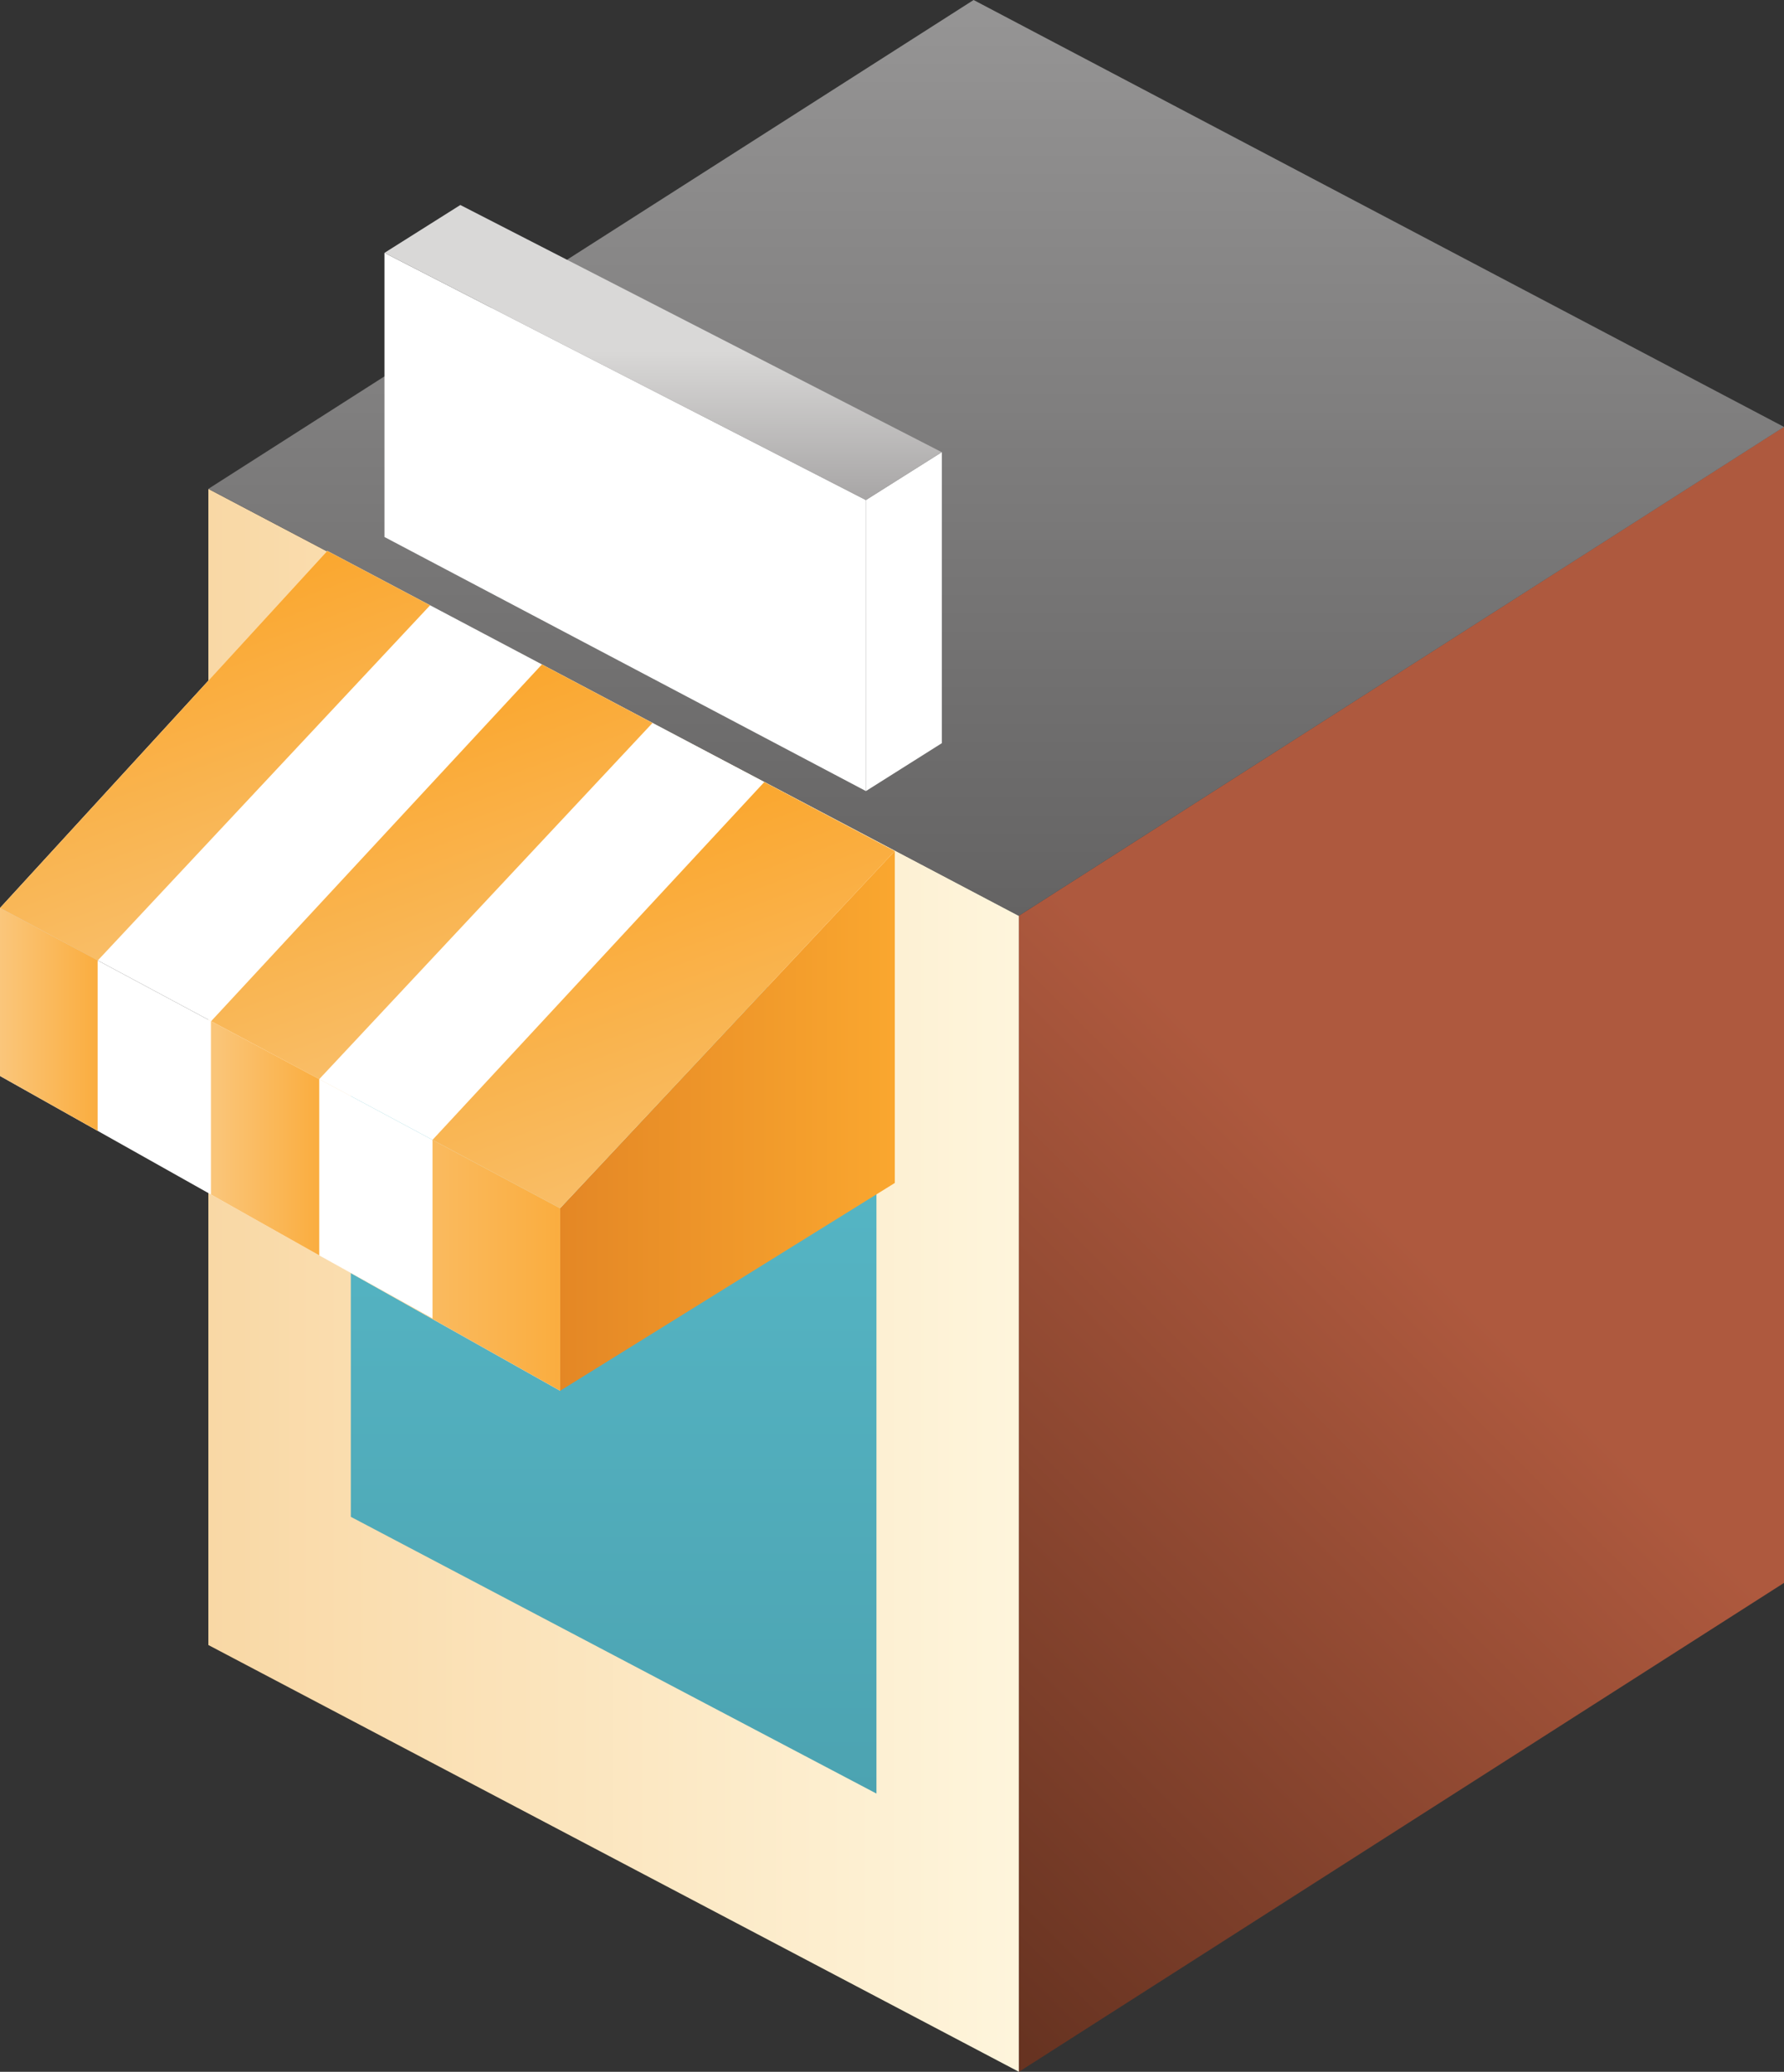 <?xml version="1.0" encoding="utf-8"?>
<!-- Generator: Adobe Illustrator 17.0.0, SVG Export Plug-In . SVG Version: 6.00 Build 0)  -->
<!DOCTYPE svg PUBLIC "-//W3C//DTD SVG 1.1//EN" "http://www.w3.org/Graphics/SVG/1.1/DTD/svg11.dtd">
<svg version="1.1" id="Layer_1" xmlns="http://www.w3.org/2000/svg" xmlns:xlink="http://www.w3.org/1999/xlink" x="0px" y="0px"
	 width="45.029px" height="52.301px" viewBox="0 0 45.029 52.301" enable-background="new 0 0 45.029 52.301" xml:space="preserve">
<rect x="0" y="0" width="45.029" height="52.301" fill="#333333" stroke="none"/>
<g>
	<g>
		<g>
			<linearGradient id="SVGID_1_" gradientUnits="userSpaceOnUse" x1="5.259" y1="32.321" x2="25.718" y2="32.321">
				<stop  offset="0" style="stop-color:#F9D8A5"/>
				<stop  offset="1" style="stop-color:#FEF5DC"/>
			</linearGradient>
			<polygon fill="url(#SVGID_1_)" points="25.718,23.115 25.718,52.301 5.259,41.527 5.259,12.341 			"/>
		</g>
	</g>
	<g>
		<g>
			<linearGradient id="SVGID_2_" gradientUnits="userSpaceOnUse" x1="15.488" y1="45.277" x2="15.488" y2="19.364">
				<stop  offset="0" style="stop-color:#4CA3B1"/>
				<stop  offset="1" style="stop-color:#5BC1D1"/>
			</linearGradient>
			<polygon fill="url(#SVGID_2_)" points="22.122,26.351 22.122,45.277 8.855,38.291 8.855,19.364 			"/>
		</g>
	</g>
	<g>
		<linearGradient id="SVGID_3_" gradientUnits="userSpaceOnUse" x1="50.583" y1="16.327" x2="20.163" y2="46.746">
			<stop  offset="0.494" style="stop-color:#AE593E"/>
			<stop  offset="0.988" style="stop-color:#673321"/>
		</linearGradient>
		<polygon fill="url(#SVGID_3_)" points="45.029,10.773 45.029,39.959 25.718,52.301 25.718,23.115 		"/>
	</g>
	<g>
		<linearGradient id="SVGID_4_" gradientUnits="userSpaceOnUse" x1="25.144" y1="23.12" x2="25.144" y2="2.546585e-11">
			<stop  offset="0" style="stop-color:#646363"/>
			<stop  offset="1" style="stop-color:#969595"/>
		</linearGradient>
		<polygon fill="url(#SVGID_4_)" points="5.259,12.341 24.574,0 45.029,10.777 25.712,23.12 		"/>
	</g>
	<polygon fill="#FFFFFF" points="8.261,13.907 0,22.922 14.138,30.502 22.585,21.484 	"/>
	<polygon fill="#FFFFFF" points="0,27.162 0,22.922 14.138,30.502 14.138,35.109 	"/>
	<linearGradient id="SVGID_5_" gradientUnits="userSpaceOnUse" x1="14.138" y1="28.297" x2="22.585" y2="28.297">
		<stop  offset="0" style="stop-color:#E48725"/>
		<stop  offset="1" style="stop-color:#FAA72F"/>
	</linearGradient>
	<polygon fill="url(#SVGID_5_)" points="14.138,35.109 22.585,29.863 22.585,21.484 14.138,30.502 	"/>
	<g>
		<g>
			<polygon fill="#FFFFFF" points="21.856,12.623 21.856,19.97 9.704,13.556 9.704,6.383 			"/>
		</g>
	</g>
	<g>
		<polygon fill="#FFFFFF" points="23.772,11.414 23.772,18.761 21.856,19.97 21.856,12.623 		"/>
	</g>
	<g>
		<linearGradient id="SVGID_6_" gradientUnits="userSpaceOnUse" x1="16.737" y1="12.624" x2="16.737" y2="5.175">
			<stop  offset="0.017" style="stop-color:#A9A7A7"/>
			<stop  offset="0.506" style="stop-color:#D9D8D7"/>
		</linearGradient>
		<polygon fill="url(#SVGID_6_)" points="9.704,6.383 11.619,5.175 23.771,11.415 21.855,12.624 		"/>
	</g>
	<g>
		<linearGradient id="SVGID_7_" gradientUnits="userSpaceOnUse" x1="12.247" y1="25.717" x2="9.54" y2="18.279">
			<stop  offset="0" style="stop-color:#F9BD66"/>
			<stop  offset="1" style="stop-color:#FAA72F"/>
		</linearGradient>
		<polygon fill="url(#SVGID_7_)" points="13.678,16.773 5.329,25.779 8.058,27.242 16.47,18.25 		"/>
		<linearGradient id="SVGID_8_" gradientUnits="userSpaceOnUse" x1="18.172" y1="29.034" x2="15.317" y2="21.189">
			<stop  offset="0" style="stop-color:#F9BD66"/>
			<stop  offset="1" style="stop-color:#FAA72F"/>
		</linearGradient>
		<polygon fill="url(#SVGID_8_)" points="19.291,19.742 10.917,28.775 10.917,28.775 14.138,30.502 22.585,21.484 		"/>
		<linearGradient id="SVGID_9_" gradientUnits="userSpaceOnUse" x1="6.736" y1="22.693" x2="4.09" y2="15.425">
			<stop  offset="0" style="stop-color:#F9BD66"/>
			<stop  offset="1" style="stop-color:#FAA72F"/>
		</linearGradient>
		<polygon fill="url(#SVGID_9_)" points="10.856,15.28 8.261,13.907 0,22.921 2.469,24.245 		"/>
	</g>
	<g>
		<linearGradient id="SVGID_10_" gradientUnits="userSpaceOnUse" x1="5.324" y1="28.735" x2="8.058" y2="28.735">
			<stop  offset="0" style="stop-color:#FAC67B"/>
			<stop  offset="1" style="stop-color:#FAAD3F"/>
		</linearGradient>
		<polygon fill="url(#SVGID_10_)" points="5.329,25.779 5.324,25.784 5.324,30.154 8.058,31.691 8.058,27.242 8.058,27.242 		"/>
		<linearGradient id="SVGID_11_" gradientUnits="userSpaceOnUse" x1="8.063" y1="31.942" x2="14.138" y2="31.942">
			<stop  offset="0" style="stop-color:#FAC67B"/>
			<stop  offset="1" style="stop-color:#FAAD3F"/>
		</linearGradient>
		<polygon fill="url(#SVGID_11_)" points="10.917,33.285 8.063,31.694 14.138,35.109 14.138,30.502 10.917,28.775 		"/>
		<linearGradient id="SVGID_12_" gradientUnits="userSpaceOnUse" x1="8.191386e-06" y1="25.734" x2="2.469" y2="25.734">
			<stop  offset="0" style="stop-color:#FAC67B"/>
			<stop  offset="1" style="stop-color:#FAAD3F"/>
		</linearGradient>
		<polygon fill="url(#SVGID_12_)" points="2.464,24.251 2.469,24.245 0,22.921 0,27.162 2.464,28.547 		"/>
	</g>
</g>
</svg>
